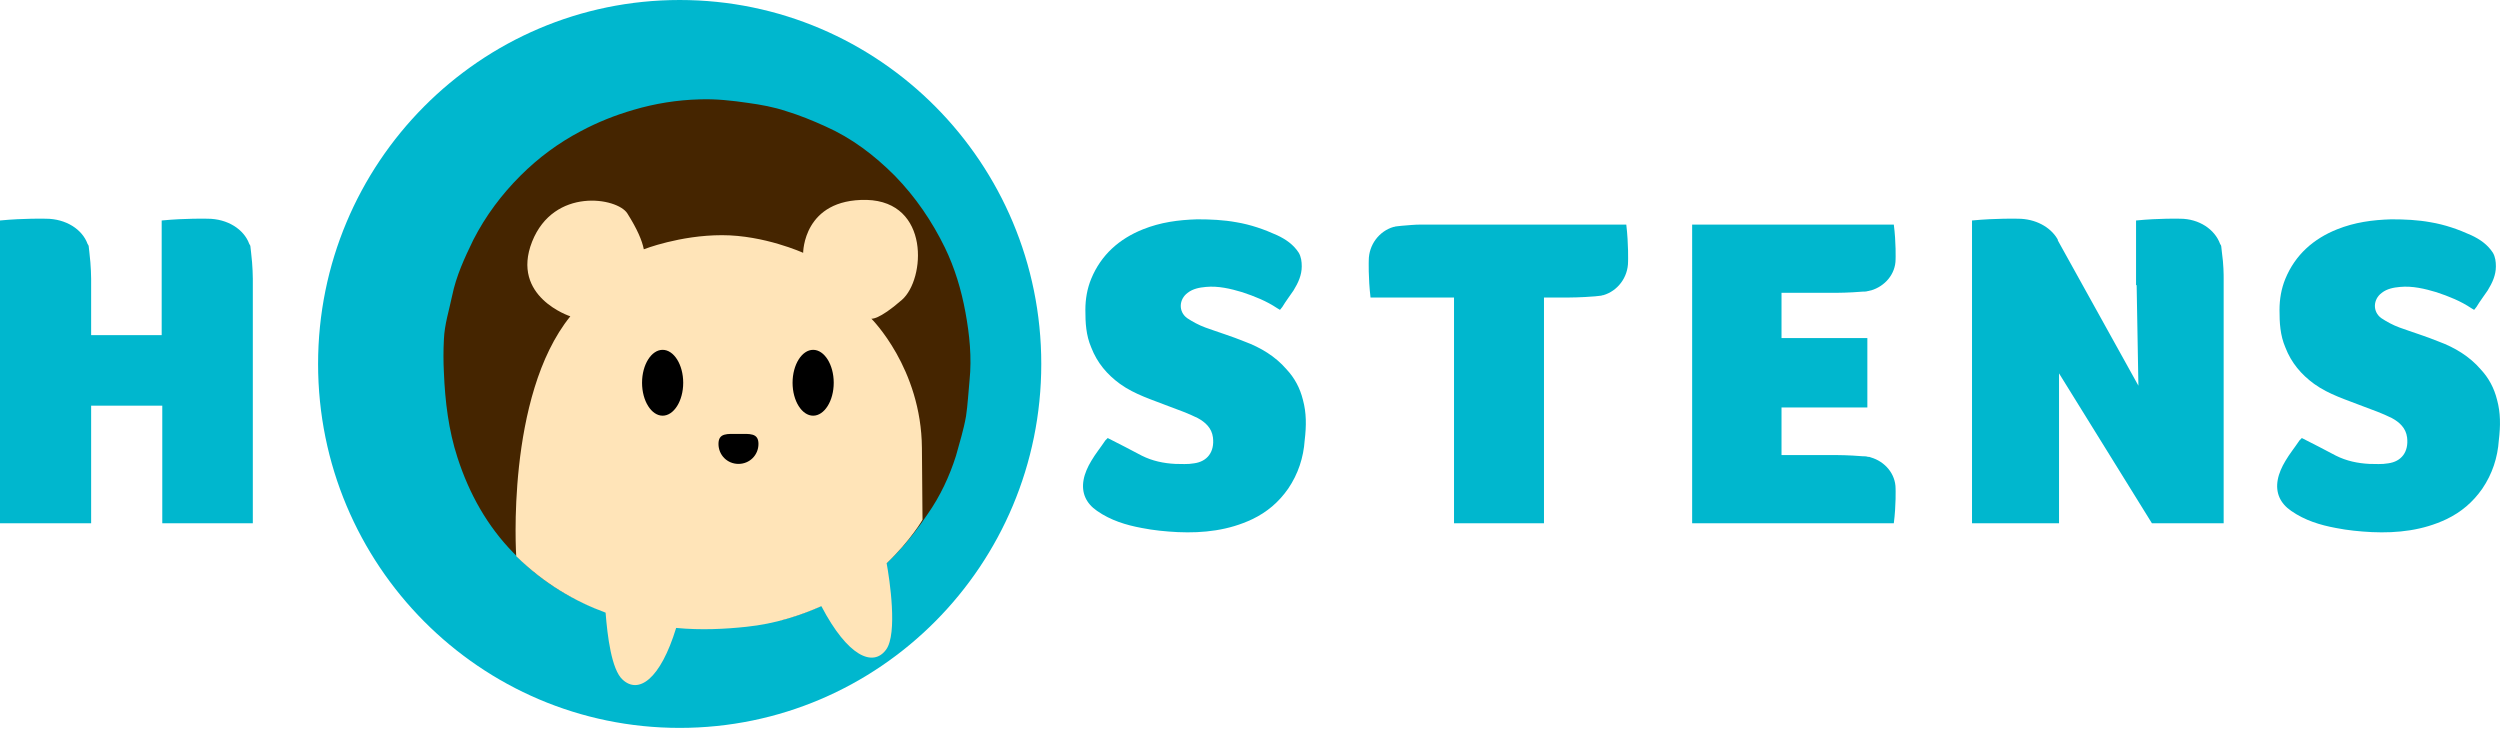 <?xml version="1.0" encoding="utf-8"?>
<!-- Generator: Adobe Illustrator 27.4.0, SVG Export Plug-In . SVG Version: 6.00 Build 0)  -->
<svg version="1.1" id="Layer_1" xmlns="http://www.w3.org/2000/svg" xmlns:xlink="http://www.w3.org/1999/xlink" x="0px" y="0px"
	 viewBox="0 0 425.2 124.7" style="enable-background:new 0 0 425.2 124.7;" xml:space="preserve">
<style type="text/css">
	.st0{fill:#00B7CE;}
	.st1{fill:#452500;}
	.st2{fill:#FFE4B8;}
</style>
<g id="Layer_1_00000065038381973740519600000011437551944807131033_">
	<g id="XMLID_1_">
		<ellipse id="XMLID_38_" class="st0" cx="115.6" cy="61.9" rx="61.5" ry="61.9"/>
		<path id="XMLID_34_" class="st1" d="M130.5,105.8c-5.7,1.2-11.5,1.3-17.2,0.6c-1.1-0.1-2.2-0.3-3.3-0.5
			c-8.8-1.6-16.5-5.4-22.7-11.9c-4.4-4.5-7.5-10-9.5-16.2c-1.5-4.6-2.1-9.5-2.3-14.4c-0.1-1.9-0.1-3.8,0-5.7c0.1-2.5,0.9-5,1.4-7.4
			c0.7-3.4,2.1-6.4,3.6-9.5c2.1-4.1,4.8-7.7,8-10.9c3.1-3.1,6.5-5.6,10.3-7.6c2.8-1.5,5.8-2.7,8.9-3.6c3.7-1.1,7.5-1.7,11.3-1.8
			c2.7-0.1,5.5,0.2,8.2,0.6c2.2,0.3,4.4,0.7,6.5,1.4c2.3,0.7,4.5,1.6,6.7,2.6c4.5,2,8.3,4.9,11.8,8.4c3.5,3.6,6.3,7.7,8.5,12.2
			c1.7,3.5,2.8,7.2,3.5,11s1.1,7.7,0.7,11.6c-0.2,2-0.3,4.1-0.6,6.1c-0.4,2.3-1.1,4.5-1.7,6.7c-1.1,3.5-2.7,6.9-4.8,9.9
			c-1.6,2.4-3.4,4.7-5.4,6.8c-3,3.1-6.5,5.7-10.3,7.7c-3,1.5-6.1,2.8-9.4,3.6C132,105.5,131.2,105.6,130.5,105.8z"/>
		<path id="XMLID_2_" class="st2" d="M156.9,88.4c0,0,0-1.9-0.1-12.2c-0.1-13.6-8.6-22-8.6-22s1.2,0.3,5.2-3.2s4.8-16.7-6-17
			c-10.8-0.2-10.8,9-10.8,9s-6.6-3-13.8-3s-13.3,2.4-13.3,2.4c-0.3-1.5-1.1-3.4-2.8-6.1c-1.7-2.7-12.5-4.5-16.2,4.8
			C86.8,50.5,97,53.8,97,53.8c-11,13.6-9.2,40.8-9.2,40.8c4.8,4.7,10,7.7,15.2,9.6c0.3,3.9,1,9.7,2.9,11.4c2.7,2.5,6.4,0,9.1-8.8
			c4.2,0.4,8.3,0.2,12-0.2c4.8-0.5,9.1-1.9,12.7-3.5c4.5,8.6,8.8,10.4,11,7.4c2-2.7,0.6-12,0.1-14.7
			C154.9,91.9,156.9,88.4,156.9,88.4z"/>
		<g id="XMLID_20_">
			<g id="XMLID_25_">
				<path id="XMLID_26_" d="M129,75.5c0,1.9-1.5,3.4-3.4,3.4s-3.4-1.5-3.4-3.4s1.5-1.7,3.4-1.7S129,73.6,129,75.5z"/>
			</g>
			<path id="XMLID_23_" d="M138.3,59.5c-1.9,0-3.5,2.5-3.5,5.6s1.6,5.6,3.5,5.6s3.5-2.5,3.5-5.6S140.2,59.5,138.3,59.5z"/>
			<path id="XMLID_21_" d="M112.7,59.5c-1.9,0-3.5,2.5-3.5,5.6s1.6,5.6,3.5,5.6s3.5-2.5,3.5-5.6S114.6,59.5,112.7,59.5z"/>
		</g>
		<path id="XMLID_19_" class="st0" d="M378.2,47.3c0-0.5,0-2.3-0.3-4.4c0-0.3-0.1-0.6-0.1-0.9l0,0c0-0.2-0.1-0.4-0.2-0.5
			c-0.9-2.5-3.6-4.3-6.8-4.3c0,0-3.5-0.1-7.5,0.3v11h0.1l0.3,17.1L350,40.9v-0.1l-0.1-0.2l0,0c-1.2-2-3.7-3.4-6.7-3.4
			c0,0-3.7-0.1-7.8,0.3v7.4v3.6V89h14.8V63.5L366,89h2.1h10.1V47.3L378.2,47.3z"/>
		<path id="XMLID_18_" class="st0" d="M266.9,38.2h-1.1h-3.2h-15.3h-4.5c0,0-0.1,0-0.2,0h-1.1l0,0c-0.8,0-1.9,0.1-3.1,0.2
			c-0.3,0-0.6,0.1-0.9,0.1l0,0c-0.2,0-0.3,0.1-0.5,0.1c-2.4,0.7-4.2,3-4.2,5.7c0,0-0.1,2.9,0.3,6.3h9.7h1.1h3.4V89h15.3V50.6h4.3
			c0,0,2,0,4.4-0.2c0.3,0,0.6-0.1,0.9-0.1l0,0c0.2,0,0.3-0.1,0.5-0.1c2.4-0.7,4.2-3,4.2-5.7c0,0,0.1-2.9-0.3-6.3H266.9z"/>
		<path id="XMLID_17_" class="st0" d="M43,47.4c0,0,0-2.1-0.3-4.5c0-0.3-0.1-0.6-0.1-0.9l0,0c0-0.2-0.1-0.4-0.2-0.5
			c-0.9-2.5-3.7-4.3-7.1-4.3c0,0-3.7-0.1-7.8,0.3v7.4v2.5v1.1V57h-12v-5.9l0,0v-3.7c0,0,0-2.1-0.3-4.5c0-0.3-0.1-0.6-0.1-0.9l0,0
			c0-0.2-0.1-0.4-0.2-0.5c-0.9-2.5-3.7-4.3-7.1-4.3c0,0-3.7-0.1-7.8,0.3v7.4v2.5v1.1v16V89h15.5V69h12.1v20H43V51.1l0,0V47.4z"/>
		<path id="XMLID_16_" class="st0" d="M312.4,49.8c0,0,2,0,4.4-0.2c0.3,0,0.6,0,0.9-0.1l0,0c0.2,0,0.3-0.1,0.5-0.1
			c2.4-0.7,4.2-2.8,4.2-5.3c0,0,0.1-2.8-0.3-5.9h-9.7h-1.1h-12.4l0,0h-11.1V89h11.1h4.1h8.3h1.1h9.7c0.4-3.1,0.3-5.9,0.3-5.9
			c0-2.5-1.8-4.6-4.2-5.3c-0.2-0.1-0.3-0.1-0.5-0.1l0,0c-0.3-0.1-0.6-0.1-0.9-0.1c-2.4-0.2-4.4-0.2-4.4-0.2H303v-8.1h14.6V57.5H303
			v-7.7H312.4z"/>
		<path id="XMLID_43_" class="st0" d="M221.6,68c-0.5-2-1.4-3.7-2.8-5.2c-1.9-2.2-4.4-3.7-7.1-4.7c-2.2-0.9-4.5-1.6-6.7-2.4
			c-1.1-0.4-2.2-1-3.1-1.6c-1.5-1.1-1.4-3.2,0.1-4.3c0.9-0.7,2-0.9,3.1-1c2.1-0.2,4.2,0.3,6.2,0.9c2.1,0.7,4.1,1.5,5.9,2.7l0.5,0.3
			l0.4-0.5c0.6-1,1.3-1.9,1.9-2.8c0.8-1.3,1.4-2.6,1.4-4.1c0-0.8-0.1-1.6-0.5-2.3c-0.9-1.4-2.2-2.3-3.7-3c-2.2-1-4.5-1.8-6.9-2.2
			c-2.2-0.4-4.4-0.5-6.7-0.5c-3.2,0.1-6.2,0.5-9.2,1.7c-4,1.6-7.1,4.3-8.8,8.4c-0.7,1.7-1,3.5-1,5.3c0,2.2,0.1,4.3,1,6.4
			c1,2.6,2.7,4.6,4.9,6.2c2.5,1.8,5.5,2.7,8.3,3.8c1.6,0.6,3.3,1.2,4.9,2c1.3,0.7,2.4,1.7,2.6,3.3c0.3,2.5-1,4.1-3.2,4.4
			c-1.1,0.2-2.2,0.1-3.2,0.1c-2-0.1-3.9-0.5-5.7-1.4c-1.9-1-3.8-2-5.8-3c-0.1,0.1-0.2,0.2-0.4,0.4c-0.8,1.2-1.7,2.3-2.4,3.5
			c-0.6,1-1.1,2.1-1.3,3.2c-0.4,2.2,0.4,4,2.3,5.3c2.3,1.6,4.9,2.4,7.6,2.9c2,0.4,4.1,0.6,6.1,0.7c4.4,0.2,8.7-0.3,12.7-2.2
			c2.5-1.2,4.5-2.9,6.1-5.2c1.7-2.5,2.6-5.3,2.8-8.2C222.2,72.4,222.2,70.2,221.6,68z"/>
		<path id="XMLID_30_" class="st0" d="M424.7,68c-0.5-2-1.4-3.7-2.8-5.2c-1.9-2.2-4.4-3.7-7.1-4.7c-2.2-0.9-4.5-1.6-6.7-2.4
			c-1.1-0.4-2.2-1-3.1-1.6c-1.5-1.1-1.4-3.2,0.1-4.3c0.9-0.7,2-0.9,3.1-1c2.1-0.2,4.2,0.3,6.2,0.9c2.1,0.7,4.1,1.5,5.9,2.7l0.5,0.3
			l0.4-0.5c0.6-1,1.3-1.9,1.9-2.8c0.8-1.3,1.4-2.6,1.4-4.1c0-0.8-0.1-1.6-0.5-2.3c-0.9-1.4-2.2-2.3-3.7-3c-2.2-1-4.5-1.8-6.9-2.2
			c-2.2-0.4-4.4-0.5-6.7-0.5c-3.2,0.1-6.2,0.5-9.2,1.7c-4,1.6-7.1,4.3-8.8,8.4c-0.7,1.7-1,3.5-1,5.3c0,2.2,0.1,4.3,1,6.4
			c1,2.6,2.7,4.6,4.9,6.2c2.5,1.8,5.5,2.7,8.3,3.8c1.6,0.6,3.3,1.2,4.9,2c1.3,0.7,2.4,1.7,2.6,3.3c0.3,2.5-1,4.1-3.2,4.4
			c-1.1,0.2-2.2,0.1-3.2,0.1c-2-0.1-3.9-0.5-5.7-1.4c-1.9-1-3.8-2-5.8-3c-0.1,0.1-0.2,0.2-0.4,0.4c-0.8,1.2-1.7,2.3-2.4,3.5
			c-0.6,1-1.1,2.1-1.3,3.2c-0.4,2.2,0.4,4,2.3,5.3c2.3,1.6,4.9,2.4,7.6,2.9c2,0.4,4.1,0.6,6.1,0.7c4.4,0.2,8.7-0.3,12.7-2.2
			c2.5-1.2,4.5-2.9,6.1-5.2c1.7-2.5,2.6-5.3,2.8-8.2C425.3,72.4,425.3,70.2,424.7,68z"/>
	</g>
</g>
<g id="Layer_2_00000047062317696246527720000007352121737776468914_">
</g>
</svg>
